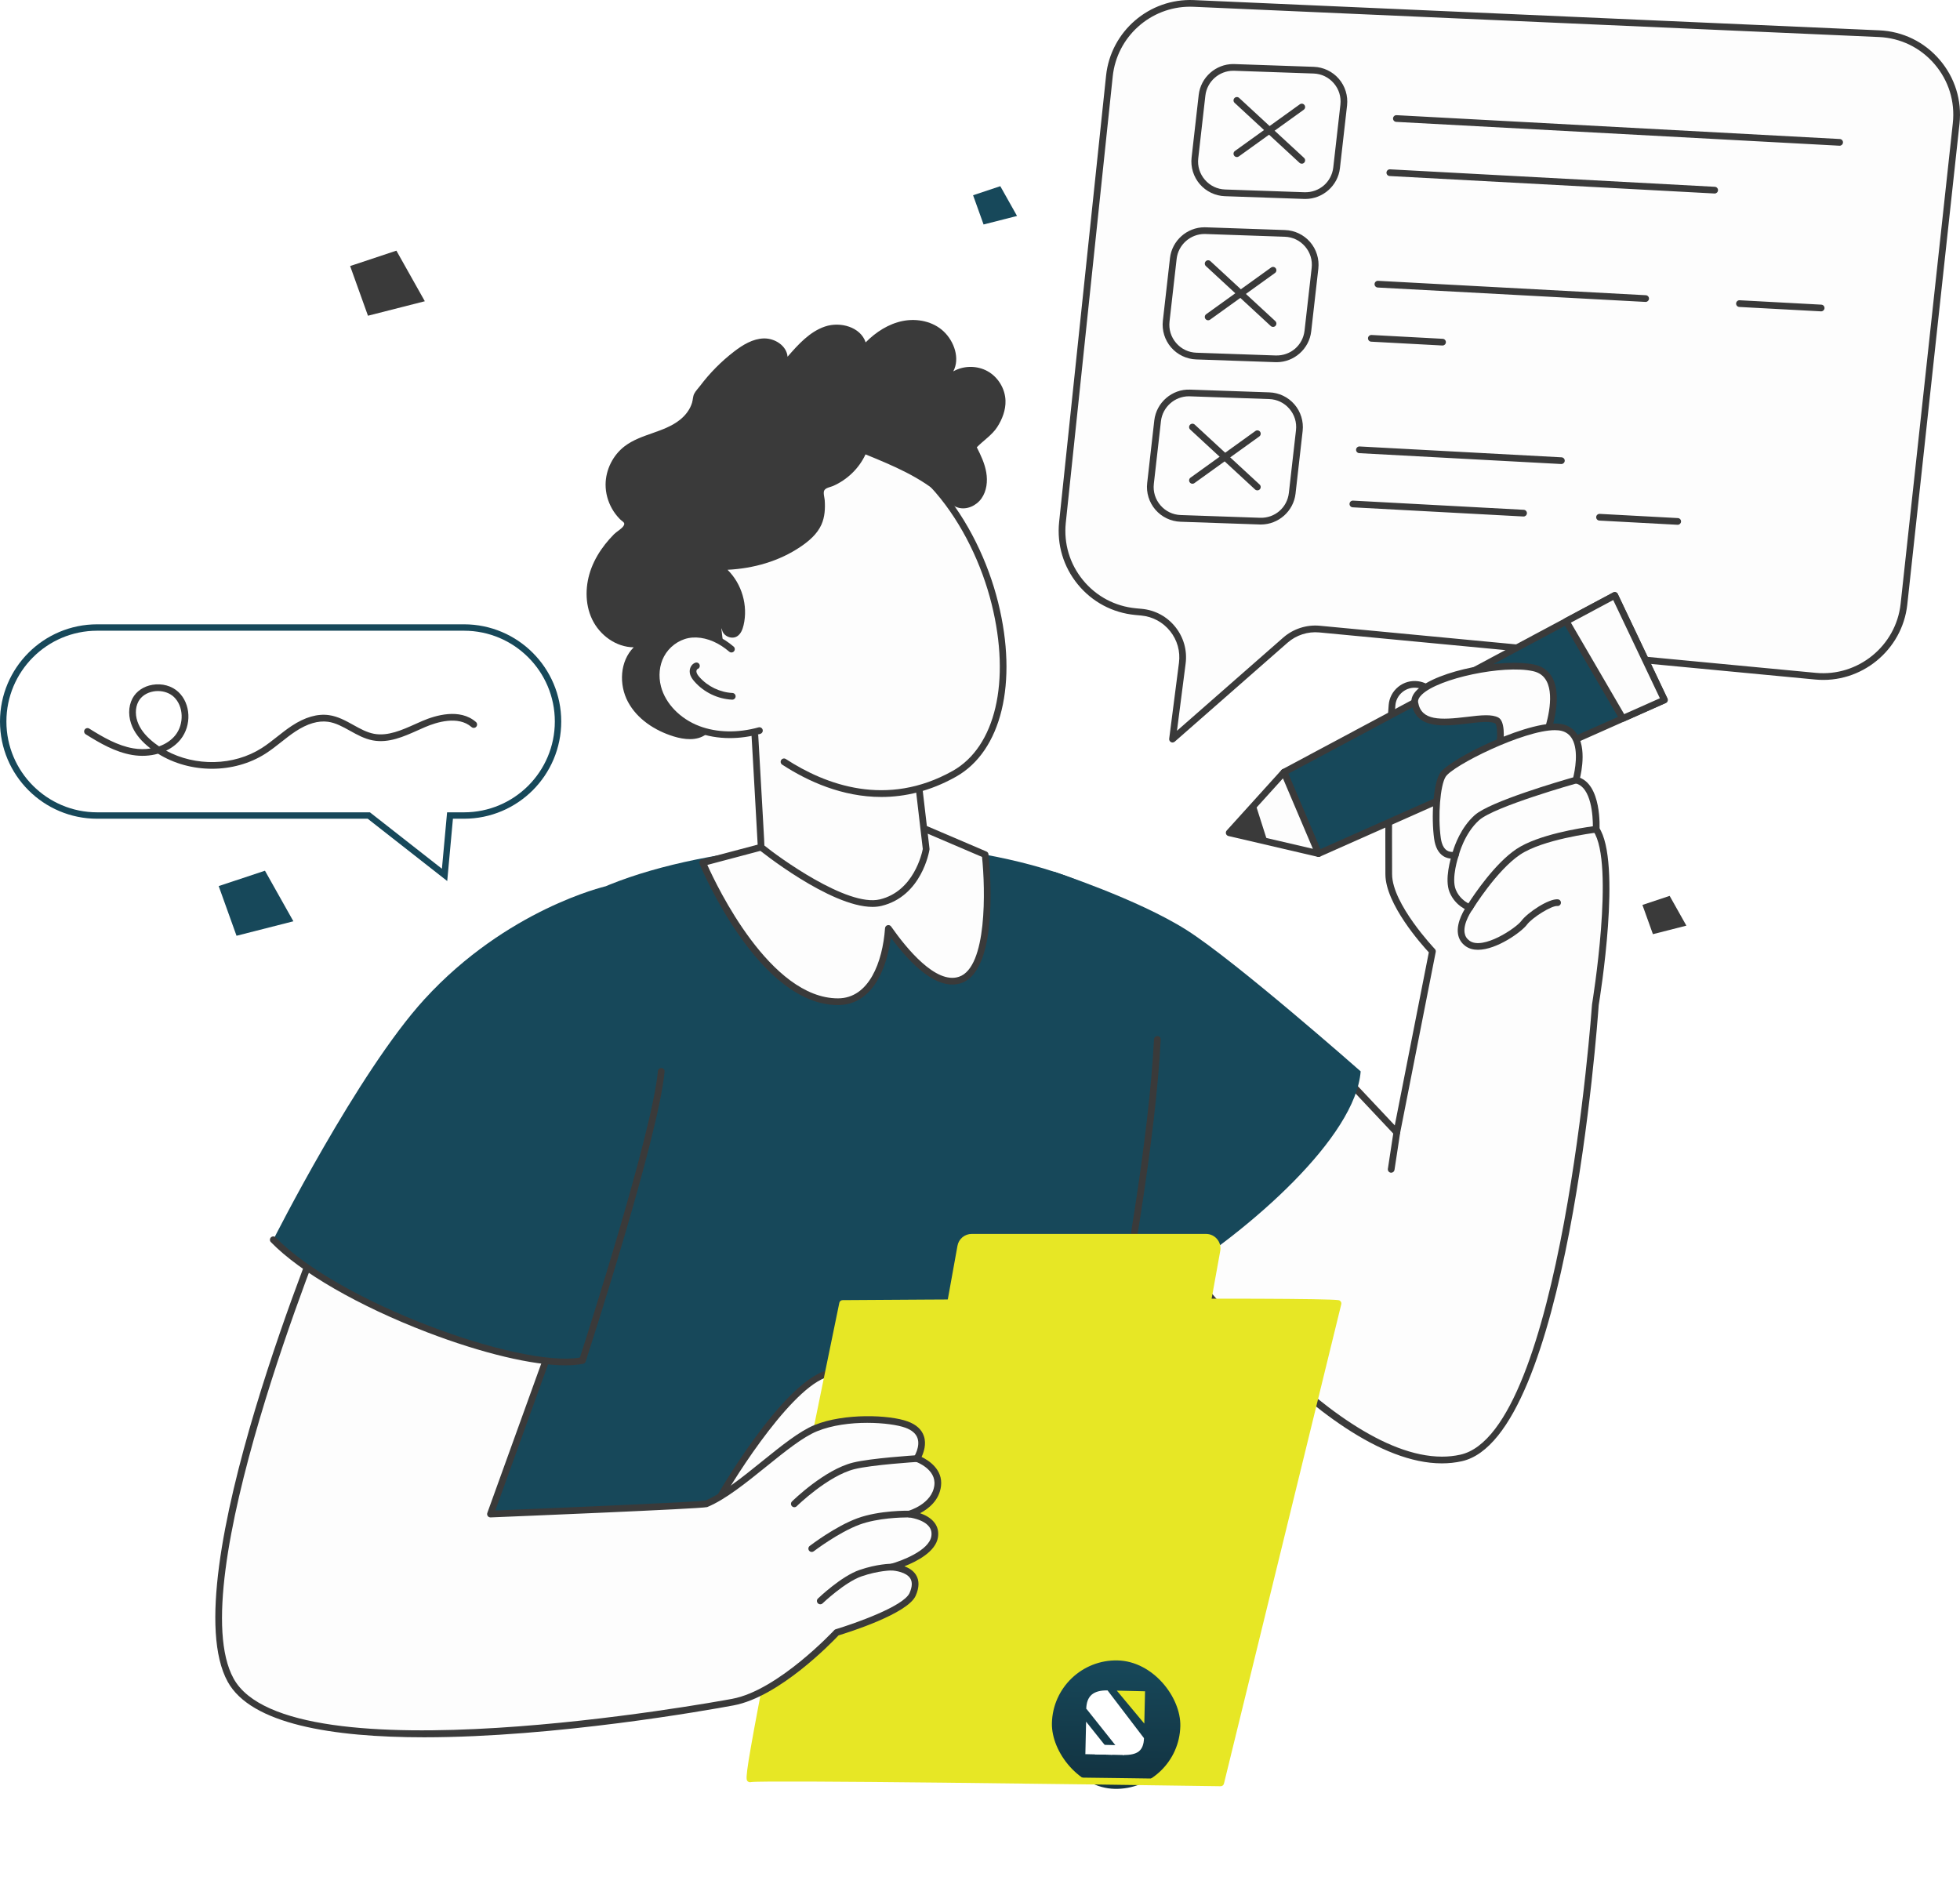 <svg width="306" height="297" viewBox="0 0 306 297" fill="none" xmlns="http://www.w3.org/2000/svg">
<path d="M66.932 235.844C66.667 235.844 66.44 235.644 66.412 235.375C66.382 235.088 66.591 234.83 66.878 234.8L73.569 234.097C73.849 234.064 74.114 234.275 74.144 234.563C74.174 234.85 73.965 235.107 73.678 235.138L66.987 235.841C66.969 235.843 66.95 235.844 66.932 235.844Z" fill="#3A3A3A"/>
<path d="M305.4 19.277L297.25 94.33C296.501 101.219 290.361 106.224 283.461 105.569L206.019 98.216C204.076 98.031 202.142 98.656 200.675 99.943L183.056 115.396C183.056 115.396 183.832 109.345 184.583 103.544C185.098 99.567 182.215 95.957 178.224 95.577L177.276 95.487C170.261 94.822 165.142 88.561 165.875 81.551L173.203 11.864C173.905 5.206 179.668 0.243 186.359 0.536L293.365 5.258C300.673 5.582 306.186 12.011 305.4 19.277Z" fill="#FDFDFD"/>
<path d="M183.057 115.919C182.973 115.919 182.888 115.899 182.811 115.858C182.618 115.755 182.51 115.545 182.537 115.329C182.537 115.329 183.312 109.278 184.063 103.476C184.294 101.695 183.805 99.942 182.685 98.538C181.564 97.135 179.963 96.268 178.175 96.098L177.227 96.008C173.696 95.674 170.514 93.978 168.268 91.233C166.019 88.487 164.985 85.029 165.354 81.496L172.683 11.81C173.412 4.89 179.433 -0.289 186.382 0.013L293.389 4.735C297.068 4.899 300.415 6.527 302.814 9.322C305.213 12.117 306.317 15.672 305.921 19.333C305.921 19.333 305.921 19.333 305.921 19.334L297.77 94.386C296.996 101.517 290.556 106.771 283.412 106.09L205.97 98.736C204.175 98.566 202.374 99.15 201.02 100.337L183.402 115.789C183.304 115.874 183.181 115.919 183.057 115.919ZM185.8 1.047C179.628 1.047 174.376 5.727 173.724 11.919L166.395 81.606C166.055 84.858 167.008 88.042 169.078 90.57C171.146 93.096 174.075 94.658 177.326 94.966L178.274 95.056C180.347 95.253 182.204 96.258 183.503 97.885C184.801 99.513 185.37 101.546 185.102 103.611C184.569 107.73 184.023 111.974 183.752 114.089L200.33 99.55C201.899 98.173 203.987 97.494 206.069 97.694L283.511 105.048C290.078 105.666 296.016 100.838 296.729 94.273L304.88 19.221C305.244 15.85 304.229 12.577 302.02 10.004C299.811 7.431 296.729 5.931 293.343 5.781L186.336 1.059C186.157 1.051 185.977 1.047 185.8 1.047Z" fill="#3A3A3A"/>
<path d="M249.073 156.862C249.073 156.862 244.444 223.989 228.106 227.617C208.748 231.918 180.083 191.262 180.083 191.262L204.138 161.985L218.072 176.798L223.636 148.521C223.636 148.521 216.833 141.406 216.814 136.497C216.796 130.64 216.732 117.596 217.326 110.114C217.483 108.092 219.301 106.614 221.314 106.872C222.156 106.978 222.907 107.383 223.455 107.968C224.007 108.553 224.357 109.326 224.408 110.178L224.921 121.706C224.921 121.706 246.595 125.634 249.192 129.464C252.752 134.714 249.073 156.862 249.073 156.862Z" fill="#FDFDFD"/>
<path d="M225.105 228.462C205.903 228.462 180.773 193.147 179.656 191.563C179.52 191.37 179.529 191.111 179.679 190.929L203.734 161.653C203.829 161.537 203.97 161.467 204.121 161.462C204.265 161.446 204.416 161.517 204.519 161.627L217.755 175.697L223.071 148.683C221.94 147.462 216.309 141.149 216.291 136.499L216.289 135.92C216.27 129.888 216.228 117.338 216.804 110.072C216.891 108.952 217.42 107.943 218.293 107.233C219.166 106.523 220.264 106.21 221.381 106.353C222.314 106.471 223.187 106.917 223.837 107.61C224.485 108.296 224.874 109.197 224.931 110.147L225.426 121.266C229.014 121.931 247.102 125.448 249.626 129.171C253.233 134.491 249.795 155.706 249.593 156.924C249.378 160.027 244.702 224.468 228.22 228.129C227.204 228.354 226.162 228.462 225.105 228.462ZM180.743 191.283C183.361 194.902 207.388 227.41 225.124 227.412C226.102 227.413 227.058 227.314 227.993 227.106C243.765 223.603 248.504 157.494 248.55 156.827C248.552 156.81 248.553 156.793 248.556 156.776C248.593 156.557 252.161 134.775 248.759 129.758C246.73 126.765 230.796 123.302 224.828 122.221C224.587 122.177 224.409 121.973 224.398 121.729L223.885 110.202C223.843 109.504 223.555 108.836 223.075 108.327C222.59 107.81 221.942 107.478 221.248 107.391C220.419 107.283 219.602 107.517 218.954 108.045C218.305 108.572 217.912 109.321 217.848 110.154C217.274 117.378 217.316 129.899 217.336 135.916L217.338 136.495C217.356 141.137 223.948 148.089 224.015 148.159C224.132 148.282 224.183 148.455 224.15 148.622L218.586 176.899C218.548 177.092 218.405 177.247 218.217 177.301C218.029 177.355 217.824 177.3 217.69 177.157L204.165 162.777L180.743 191.283Z" fill="#3A3A3A"/>
<path d="M164.535 136.086C164.535 136.086 177.542 140.319 185.223 145.179C192.904 150.038 212.431 167.262 212.431 167.262C211.632 177.509 195.361 191.923 182.35 199.97L154.879 169.041L164.535 136.086Z" fill="#17485A"/>
<path d="M132.838 131.548C113.726 132.079 90.067 136.231 82.249 147.08C71.769 161.622 64.894 252.319 64.894 252.319H165.184C165.184 252.319 185.72 165.195 179.748 147.062C175.723 134.839 144.841 131.215 132.838 131.548Z" fill="#17485A"/>
<path d="M149.876 152.993C146.046 154.273 141.459 148.899 138.696 144.948C138.296 150.557 136.019 156.385 130.832 156.388C118.712 156.395 109.706 134.685 109.706 134.685L118.832 132.263C118.832 132.263 133.092 138.055 138.056 138.377L144.222 129.325L153.804 133.423C153.804 133.423 155.798 151.022 149.876 152.993Z" fill="#FDFDFD"/>
<path d="M130.825 156.911C118.5 156.913 109.595 135.785 109.222 134.885C109.164 134.746 109.169 134.588 109.236 134.452C109.303 134.317 109.426 134.217 109.571 134.178L118.698 131.756C118.808 131.726 118.924 131.735 119.029 131.777C119.168 131.834 132.719 137.32 137.796 137.831L143.79 129.03C143.93 128.823 144.198 128.746 144.428 128.843L154.01 132.941C154.183 133.015 154.303 133.177 154.324 133.364C154.408 134.1 156.294 151.406 150.043 153.489C146.349 154.724 142.175 150.551 139.08 146.377C138.398 151.697 135.941 156.908 130.832 156.911C130.83 156.911 130.827 156.911 130.825 156.911ZM110.43 135.034C111.929 138.385 120.26 155.864 130.825 155.864C130.827 155.864 130.829 155.864 130.831 155.864C135.669 155.861 137.796 150.204 138.174 144.911C138.19 144.69 138.343 144.502 138.557 144.444C138.772 144.383 138.998 144.467 139.125 144.648C141.536 148.095 146.12 153.696 149.71 152.496C149.711 152.496 149.711 152.496 149.711 152.496C154.144 151.02 153.839 138.774 153.317 133.784L144.412 129.975L138.489 138.672C138.385 138.825 138.204 138.907 138.023 138.9C133.261 138.59 120.473 133.488 118.798 132.813L110.43 135.034Z" fill="#3A3A3A"/>
<path d="M165.184 252.843C165.145 252.843 165.104 252.838 165.064 252.829C164.783 252.762 164.608 252.481 164.674 252.199C164.813 251.609 178.601 192.836 180.167 162.25C180.182 161.96 180.447 161.729 180.717 161.753C181.005 161.768 181.228 162.015 181.213 162.303C179.641 192.985 165.833 251.848 165.693 252.439C165.637 252.68 165.422 252.843 165.184 252.843Z" fill="#3A3A3A"/>
<path d="M186.459 207.298H149.868C148.469 207.298 147.409 206.037 147.649 204.659L149.48 194.508C149.668 193.429 150.605 192.642 151.7 192.642H188.29C189.689 192.642 190.75 193.904 190.51 195.281L188.678 205.432C188.49 206.511 187.554 207.298 186.459 207.298Z" fill="#E7E725"/>
<path d="M112.489 233.62C112.489 233.62 124.504 212.862 130.943 214.369C137.383 215.876 127.518 226.359 127.518 226.359" fill="#FDFDFD"/>
<path d="M112.488 234.143C112.399 234.143 112.309 234.121 112.227 234.073C111.977 233.928 111.891 233.608 112.036 233.358C112.534 232.497 124.316 212.281 131.063 213.86C132.381 214.168 133.207 214.846 133.518 215.876C134.599 219.462 128.588 225.986 127.9 226.718C127.701 226.928 127.37 226.938 127.159 226.74C126.949 226.542 126.939 226.211 127.137 226C128.893 224.133 133.284 218.727 132.515 216.178C132.318 215.524 131.764 215.099 130.824 214.879C125.839 213.716 116.229 228.201 112.942 233.882C112.845 234.05 112.669 234.143 112.488 234.143Z" fill="#3A3A3A"/>
<path d="M208.892 203.5C206.069 202.973 131.551 203.5 131.551 203.5C131.551 203.5 116.11 278.163 117.112 277.719C118.113 277.275 190.576 278.345 190.576 278.345L208.892 203.5Z" fill="#E7E725"/>
<g filter="url(#filter0_d_1725_2496)">
<rect x="168.454" y="255" width="20.054" height="20.054" rx="10.027" transform="rotate(1.296 168.454 255)" fill="url(#paint0_linear_1725_2496)"/>
<path d="M182.767 260.044L178.361 259.944L182.653 265.089L182.767 260.044Z" fill="#E7E725"/>
<path d="M173.63 262.799L173.587 262.798C173.61 261.787 173.893 261.046 174.437 260.577C174.982 260.108 175.808 259.886 176.918 259.911L182.601 267.365C182.579 268.337 182.309 269.026 181.79 269.432C181.286 269.828 180.472 270.014 179.348 269.988L173.63 262.799ZM173.563 264.787L177.691 269.958L173.449 269.862L173.563 264.787Z" fill="white"/>
<path d="M174.98 268.377L179.537 268.48L179.503 269.999L174.946 269.896L174.98 268.377Z" fill="white"/>
</g>
<path d="M190.576 278.868C190.573 278.868 190.571 278.868 190.568 278.868C170.822 278.576 119.277 277.892 117.265 278.219C117.093 278.273 116.906 278.239 116.764 278.124C116.416 277.844 116.258 277.716 118.515 265.764C119.683 259.58 121.368 251.004 123.522 240.275C127.189 222.007 131 203.578 131.037 203.394C131.087 203.152 131.3 202.978 131.547 202.976C134.591 202.954 206.148 202.455 208.988 202.985C209.13 203.012 209.254 203.095 209.332 203.216C209.41 203.337 209.435 203.484 209.401 203.624L191.085 278.468C191.027 278.703 190.817 278.868 190.576 278.868ZM124.345 277.101C140.113 277.101 176.501 277.614 190.166 277.815L208.24 203.964C202.347 203.627 156.703 203.847 131.977 204.02C126.283 231.567 118.062 272.305 117.606 277.173C118.726 277.122 121.099 277.101 124.345 277.101Z" fill="#E7E725"/>
<path d="M141.959 236.379C141.959 236.379 146.407 236.858 145.919 239.929C145.431 242.996 139.178 244.662 139.178 244.662C139.178 244.662 144.311 244.777 142.479 248.917C141.258 251.675 130.629 254.858 130.629 254.858C130.629 254.858 121.825 264.363 114.419 265.736C108.541 266.825 44.727 278.145 36.01 262.305C27.288 246.46 51.94 187.749 51.94 187.749L91.406 195.296L76.574 236.377C76.574 236.377 109.076 235.054 110.254 234.783C115.591 232.568 122.677 224.872 127.369 222.96C132.066 221.054 138.962 221.469 141.522 222.403C145.625 223.895 143.147 227.713 143.147 227.713C143.147 227.713 146.748 228.983 146.394 231.94C145.993 235.278 141.959 236.379 141.959 236.379Z" fill="#FDFDFD"/>
<path d="M66.217 271.229C51.955 271.229 39.203 269.195 35.551 262.558C26.809 246.674 50.447 189.953 51.457 187.546C51.553 187.319 51.796 187.187 52.038 187.235L91.505 194.782C91.655 194.811 91.786 194.904 91.862 195.037C91.937 195.17 91.951 195.33 91.899 195.474L77.331 235.822C90.169 235.297 108.813 234.482 110.103 234.279C112.765 233.159 115.92 230.613 118.972 228.15C121.979 225.725 124.818 223.434 127.171 222.476C131.817 220.589 138.88 220.881 141.701 221.912C143.039 222.398 143.894 223.172 144.242 224.212C144.661 225.462 144.213 226.752 143.879 227.458C144.967 227.984 147.225 229.403 146.913 232.002C146.644 234.243 144.954 235.555 143.65 236.244C144.433 236.518 145.32 236.972 145.888 237.715C146.39 238.371 146.574 239.143 146.436 240.011C146.082 242.239 143.191 243.746 141.2 244.531C141.878 244.78 142.569 245.188 142.993 245.855C143.545 246.725 143.534 247.827 142.957 249.129C141.719 251.93 132.519 254.831 130.915 255.319C129.876 256.42 121.67 264.924 114.514 266.25C110.302 267.031 86.702 271.228 66.217 271.229ZM52.26 188.343C50.14 193.489 28.337 247.279 36.468 262.053C45.158 277.846 111.504 265.745 114.323 265.221C121.472 263.896 130.158 254.596 130.245 254.502C130.308 254.434 130.389 254.384 130.478 254.357C133.371 253.49 141.079 250.786 142 248.705C142.425 247.744 142.463 246.975 142.11 246.418C141.5 245.453 139.778 245.201 139.166 245.186C138.906 245.179 138.689 244.983 138.659 244.724C138.628 244.466 138.792 244.224 139.043 244.157C140.691 243.716 145.046 242.083 145.402 239.846C145.494 239.266 145.382 238.778 145.059 238.353C144.147 237.159 141.925 236.902 141.902 236.899C141.653 236.871 141.458 236.67 141.438 236.421C141.418 236.17 141.579 235.94 141.821 235.874C141.858 235.864 145.52 234.819 145.874 231.877C146.174 229.378 143.103 228.252 142.972 228.206C142.822 228.152 142.703 228.032 142.652 227.88C142.6 227.729 142.621 227.562 142.708 227.428C142.717 227.413 143.696 225.867 143.248 224.54C143.005 223.82 142.364 223.267 141.343 222.895C139.061 222.062 132.317 221.517 127.566 223.446C125.356 224.346 122.574 226.59 119.63 228.965C116.501 231.49 113.266 234.1 110.455 235.267C110.428 235.278 110.4 235.287 110.372 235.293C109.18 235.568 79.927 236.764 76.596 236.9C76.416 236.903 76.254 236.827 76.152 236.686C76.049 236.545 76.022 236.363 76.082 236.199L90.706 195.695L52.26 188.343Z" fill="#3A3A3A"/>
<path d="M143.146 227.714C143.146 227.714 136.075 228.159 133.299 228.848C128.944 229.929 124.013 234.783 124.013 234.783" fill="#FDFDFD"/>
<path d="M124.013 235.307C123.878 235.307 123.743 235.255 123.64 235.15C123.437 234.944 123.44 234.613 123.646 234.41C123.852 234.208 128.73 229.444 133.173 228.341C135.963 227.648 142.822 227.211 143.113 227.192C143.397 227.175 143.65 227.393 143.668 227.682C143.686 227.97 143.467 228.219 143.178 228.237C143.108 228.242 136.124 228.687 133.426 229.357C129.262 230.391 124.429 235.109 124.38 235.157C124.278 235.257 124.145 235.307 124.013 235.307Z" fill="#3A3A3A"/>
<path d="M141.958 236.379C141.958 236.379 137.42 236.281 134.026 237.529C130.632 238.777 126.73 241.77 126.73 241.77" fill="#FDFDFD"/>
<path d="M126.731 242.293C126.574 242.293 126.418 242.222 126.315 242.088C126.139 241.858 126.183 241.53 126.412 241.354C126.574 241.23 130.417 238.298 133.846 237.038C137.294 235.77 141.783 235.852 141.969 235.855C142.258 235.862 142.488 236.101 142.482 236.39C142.475 236.675 142.242 236.902 141.958 236.902C141.949 236.902 141.971 236.9 141.748 236.901C140.847 236.901 137.072 236.967 134.207 238.02C130.926 239.227 127.088 242.156 127.049 242.185C126.954 242.258 126.842 242.293 126.731 242.293Z" fill="#3A3A3A"/>
<path d="M139.177 244.66C139.177 244.66 137.089 244.655 134.344 245.604C131.599 246.552 128.064 249.939 128.064 249.939" fill="#FDFDFD"/>
<path d="M128.064 250.462C127.927 250.462 127.789 250.408 127.686 250.301C127.486 250.092 127.493 249.761 127.702 249.561C127.85 249.419 131.352 246.084 134.173 245.109C136.947 244.151 139.055 244.136 139.176 244.136C139.177 244.136 139.178 244.136 139.179 244.136C139.467 244.137 139.701 244.371 139.7 244.66C139.7 244.949 139.466 245.183 139.177 245.183C139.157 245.183 137.133 245.194 134.515 246.099C131.908 246.999 128.461 250.284 128.426 250.317C128.325 250.414 128.194 250.462 128.064 250.462Z" fill="#3A3A3A"/>
<path d="M243.173 140.925C241.97 140.823 238.809 142.913 237.946 144.076C237.082 145.239 231.573 149.073 229.116 147.291C226.659 145.509 229.459 141.693 229.459 141.693L234.381 130.617" fill="#FDFDFD"/>
<path d="M230.745 148.283C230.026 148.283 229.361 148.115 228.809 147.715C228.146 147.234 227.747 146.589 227.624 145.798C227.328 143.906 228.752 141.786 229.002 141.431L233.903 130.404C234.021 130.141 234.33 130.022 234.594 130.138C234.858 130.256 234.977 130.565 234.86 130.83L229.937 141.905C229.922 141.939 229.903 141.972 229.881 142.002C229.866 142.022 228.407 144.042 228.658 145.638C228.739 146.15 228.989 146.552 229.423 146.867C231.5 148.372 236.675 144.908 237.525 143.764C238.465 142.499 241.774 140.272 243.217 140.404C243.506 140.428 243.719 140.682 243.694 140.97C243.67 141.258 243.418 141.474 243.128 141.446C242.254 141.362 239.218 143.241 238.365 144.389C237.569 145.461 233.698 148.283 230.745 148.283Z" fill="#3A3A3A"/>
<path d="M246.049 121.784C249.577 122.552 249.212 129.587 249.193 129.465C249.193 129.465 240.836 130.447 237.033 132.992C233.231 135.537 229.459 141.693 229.459 141.693C229.459 141.693 227.625 141.104 226.797 139.1C225.969 137.095 227.219 133.463 227.219 133.463L227.446 127.014L232.479 123.66L239.261 120.839L244.365 120.572L246.049 121.784Z" fill="#FDFDFD"/>
<path d="M229.459 142.216C229.405 142.216 229.352 142.208 229.299 142.191C229.214 142.164 227.222 141.503 226.313 139.299C225.479 137.28 226.513 133.931 226.698 133.369L226.922 126.995C226.928 126.827 227.014 126.672 227.155 126.578L232.188 123.224C232.216 123.206 232.246 123.19 232.277 123.177L239.06 120.356C239.115 120.333 239.174 120.32 239.234 120.316L244.338 120.049C244.454 120.043 244.573 120.078 244.67 120.148L246.27 121.298C250.121 122.272 249.724 129.419 249.718 129.491C249.694 129.752 249.477 129.978 249.215 129.99C248.602 130.066 240.849 131.068 237.324 133.427C233.663 135.878 229.942 141.906 229.905 141.966C229.808 142.125 229.637 142.216 229.459 142.216ZM227.959 127.301L227.741 133.481C227.74 133.533 227.73 133.584 227.713 133.633C227.702 133.667 226.539 137.103 227.281 138.9C227.792 140.14 228.736 140.769 229.254 141.035C230.158 139.626 233.4 134.794 236.741 132.557C240.137 130.285 246.869 129.248 248.683 129.002C248.688 127.591 248.505 122.854 245.937 122.296C245.867 122.28 245.801 122.251 245.743 122.209L244.208 121.105L239.378 121.357L232.726 124.124L227.959 127.301Z" fill="#3A3A3A"/>
<path d="M252.097 92.959L259.851 109.274L253.354 112.159L205.857 133.26L200.457 120.561L244.525 97.004L252.097 92.959Z" fill="#17485A"/>
<path d="M205.857 133.784C205.792 133.784 205.727 133.771 205.666 133.747C205.535 133.696 205.43 133.594 205.376 133.465L199.976 120.765C199.869 120.516 199.971 120.227 200.21 120.099L251.85 92.497C251.976 92.429 252.124 92.417 252.26 92.461C252.396 92.506 252.508 92.605 252.57 92.734L260.323 109.048C260.384 109.176 260.39 109.323 260.341 109.455C260.292 109.588 260.192 109.694 260.063 109.752L206.07 133.739C206.002 133.769 205.93 133.784 205.857 133.784ZM201.126 120.796L206.131 132.566L259.147 109.013L251.86 93.679L201.126 120.796Z" fill="#3A3A3A"/>
<path d="M200.457 120.561L205.857 133.26L197.888 131.407L191.906 130.012L196 125.488L200.457 120.561Z" fill="#FDFDFD"/>
<path d="M205.857 133.784C205.818 133.784 205.778 133.779 205.739 133.77L191.787 130.521C191.606 130.479 191.462 130.345 191.406 130.168C191.351 129.99 191.393 129.798 191.518 129.66L200.069 120.209C200.188 120.077 200.368 120.016 200.544 120.044C200.72 120.074 200.869 120.191 200.939 120.355L206.339 133.055C206.416 133.237 206.385 133.446 206.258 133.597C206.157 133.717 206.01 133.784 205.857 133.784ZM192.891 129.704L204.972 132.517L200.296 121.519L192.891 129.704Z" fill="#3A3A3A"/>
<path d="M196 125.488L197.888 131.406L191.906 130.012L196 125.488Z" fill="#3A3A3A"/>
<path d="M252.096 92.959L259.85 109.273L253.353 112.159L244.524 97.004L252.096 92.959Z" fill="#FDFDFD"/>
<path d="M253.354 112.682C253.172 112.682 252.997 112.588 252.901 112.422L244.072 97.267C244 97.144 243.982 96.997 244.021 96.861C244.06 96.724 244.152 96.609 244.278 96.542L251.85 92.497C251.976 92.429 252.124 92.417 252.26 92.461C252.396 92.507 252.508 92.605 252.57 92.734L260.323 109.049C260.384 109.176 260.39 109.323 260.341 109.455C260.292 109.588 260.192 109.695 260.063 109.752L253.566 112.637C253.497 112.668 253.425 112.682 253.354 112.682ZM245.25 97.21L253.57 111.49L259.147 109.013L251.859 93.679L245.25 97.21Z" fill="#3A3A3A"/>
<path d="M241.33 114.966C241.33 114.966 245.027 105.473 239.42 104.263C233.813 103.054 220.262 106.2 220.888 109.758C221.866 115.315 231.073 111.106 233.68 112.485C234.731 113.041 233.994 117.509 233.994 117.509L241.33 114.966Z" fill="#FDFDFD"/>
<path d="M233.994 118.033C233.873 118.033 233.753 117.99 233.657 117.909C233.516 117.791 233.448 117.606 233.478 117.424C233.823 115.325 233.802 113.191 233.433 112.947C232.659 112.536 230.96 112.741 229.163 112.958C225.566 113.39 221.091 113.93 220.372 109.848C220.242 109.105 220.544 108.374 221.27 107.674C224.428 104.635 234.849 102.742 239.531 103.752C240.824 104.03 241.778 104.727 242.367 105.823C244.136 109.112 241.913 114.911 241.817 115.156C241.762 115.299 241.646 115.41 241.501 115.461L234.166 118.004C234.11 118.023 234.052 118.033 233.994 118.033ZM232.013 111.665C232.776 111.665 233.427 111.759 233.925 112.022C234.968 112.574 234.844 115.075 234.636 116.732L240.924 114.553C241.302 113.485 242.809 108.853 241.445 106.318C241.001 105.494 240.303 104.989 239.31 104.775C234.668 103.776 224.633 105.89 221.996 108.428C221.536 108.871 221.337 109.288 221.403 109.666C221.91 112.55 224.887 112.418 229.037 111.919C230.13 111.787 231.144 111.665 232.013 111.665Z" fill="#3A3A3A"/>
<path d="M227.218 133.463C227.218 133.463 224.876 134.164 224.419 130.881C223.962 127.597 224.287 122.525 225.254 120.989C226.609 118.84 239.792 112.51 243.948 113.606C248.104 114.703 246.049 121.784 246.049 121.784C246.049 121.784 233.113 125.405 230.593 127.644C228.072 129.883 227.218 133.463 227.218 133.463Z" fill="#FDFDFD"/>
<path d="M226.703 134.048C226.319 134.048 225.818 133.969 225.335 133.659C224.564 133.164 224.081 132.254 223.901 130.953C223.437 127.622 223.733 122.422 224.811 120.71C226.237 118.449 239.596 111.915 244.081 113.1C245.086 113.365 245.854 113.956 246.363 114.855C247.828 117.442 246.605 121.748 246.552 121.93C246.501 122.104 246.364 122.239 246.19 122.288C246.062 122.324 233.342 125.901 230.941 128.036C228.578 130.134 227.736 133.55 227.727 133.584C227.684 133.766 227.547 133.911 227.368 133.964C227.347 133.971 227.082 134.048 226.703 134.048ZM242.746 113.994C237.897 113.994 226.812 119.499 225.697 121.269C224.85 122.613 224.467 127.428 224.937 130.809C225.074 131.786 225.394 132.447 225.89 132.771C226.216 132.984 226.57 133.01 226.802 132.999C227.089 132.02 228.067 129.187 230.245 127.253C232.642 125.123 243.634 121.927 245.618 121.362C245.851 120.411 246.509 117.236 245.452 115.369C245.082 114.717 244.546 114.305 243.815 114.112C243.508 114.032 243.148 113.994 242.746 113.994Z" fill="#3A3A3A"/>
<path d="M94.513 138.383C94.513 138.383 79.149 141.926 66.273 155.994C55.857 167.376 42.665 193.555 42.665 193.555C52.52 203.692 81.362 214.373 90.935 212.402C90.935 212.402 102.281 177.575 103.236 167.262C104.191 156.949 94.513 138.383 94.513 138.383Z" fill="#17485A"/>
<path d="M88.265 213.157C83.192 213.157 75.321 211.302 66.718 208.008C56.012 203.908 46.88 198.641 42.29 193.92C42.088 193.713 42.093 193.382 42.3 193.18C42.507 192.978 42.838 192.983 43.04 193.19C52.914 203.346 81.075 213.559 90.533 211.945C91.635 208.536 101.822 176.849 102.715 167.214C102.742 166.926 102.993 166.718 103.284 166.74C103.572 166.767 103.784 167.022 103.757 167.31C102.807 177.563 91.896 211.139 91.433 212.564C91.374 212.743 91.225 212.876 91.041 212.914C90.248 213.077 89.316 213.157 88.265 213.157Z" fill="#3A3A3A"/>
<path d="M217.196 183.084C217.17 183.084 217.144 183.082 217.117 183.077C216.831 183.034 216.635 182.767 216.678 182.481L217.556 176.719C217.6 176.433 217.865 176.234 218.152 176.28C218.438 176.323 218.634 176.59 218.591 176.876L217.713 182.639C217.674 182.898 217.451 183.084 217.196 183.084Z" fill="#3A3A3A"/>
<path d="M140.906 100.989L140.98 101.584L144.598 132.562C144.598 132.562 143.492 139.475 137.494 140.921C131.497 142.366 118.806 132.268 118.834 132.264C118.862 132.259 117.064 100.988 117.064 100.988" fill="#FDFDFD"/>
<path d="M136.212 141.585C129.576 141.586 118.539 132.718 118.446 132.615C118.356 132.516 118.309 132.387 118.311 132.257C118.297 131.653 117.149 111.575 116.542 101.019C116.525 100.73 116.746 100.482 117.034 100.466C117.317 100.448 117.57 100.67 117.587 100.958C117.587 100.958 118.036 108.777 118.482 116.595C118.705 120.504 118.927 124.413 119.092 127.346C119.174 128.812 119.242 130.035 119.289 130.89C119.315 131.383 119.335 131.742 119.339 132.005C121.368 133.676 132.266 141.644 137.371 140.413C142.647 139.141 143.935 133.241 144.068 132.546L140.387 101.054C140.351 100.766 140.554 100.505 140.841 100.469C141.133 100.436 141.39 100.637 141.425 100.924L141.5 101.519L145.117 132.502C145.123 132.55 145.122 132.598 145.114 132.646C145.067 132.942 143.881 139.92 137.617 141.43C137.178 141.535 136.706 141.585 136.212 141.585Z" fill="#3A3A3A"/>
<path d="M122.403 118.939C130.19 124.003 139.619 126.066 148.985 120.813C165.458 111.574 153.356 68.504 130.201 67.952C101.344 67.263 100.815 92.163 106.618 103.551C108.017 106.296 112.213 107.905 114.474 110.637" fill="#FDFDFD"/>
<path d="M137.595 124.424C131.511 124.424 126.135 121.99 122.117 119.377C121.875 119.22 121.806 118.895 121.964 118.653C122.121 118.411 122.445 118.341 122.688 118.5C128.888 122.532 138.438 126.127 148.729 120.356C155.427 116.6 157.816 106.373 154.816 94.303C151.776 82.074 142.773 68.775 130.189 68.475C119.53 68.213 111.694 71.572 107.544 78.167C102.729 85.819 103.668 96.609 107.084 103.313C107.804 104.725 109.374 105.849 111.036 107.038C112.41 108.021 113.83 109.038 114.878 110.302C115.062 110.525 115.031 110.855 114.808 111.04C114.585 111.224 114.255 111.192 114.071 110.97C113.11 109.81 111.746 108.834 110.427 107.89C108.658 106.624 106.987 105.428 106.152 103.788C102.601 96.821 101.635 85.591 106.658 77.609C109.696 72.781 116.256 67.099 130.213 67.428C143.346 67.742 152.699 81.448 155.831 94.051C158.949 106.591 156.362 117.275 149.241 121.269C145.197 123.537 141.266 124.424 137.595 124.424Z" fill="#3A3A3A"/>
<path d="M112.724 98.322C112.915 99.311 114.229 99.879 115.08 99.341C115.662 98.974 115.933 98.272 116.09 97.602C116.808 94.549 115.823 91.151 113.583 88.955C117.653 88.753 121.664 87.62 125.032 85.327C126.338 84.437 127.588 83.358 128.237 81.917C128.777 80.719 128.845 79.384 128.756 78.09C128.729 77.696 128.488 76.942 128.684 76.569C128.91 76.138 129.634 76.056 130.051 75.874C132.259 74.909 134.115 73.131 135.126 70.938C139.408 72.69 143.784 74.499 147.217 77.601C147.931 78.246 148.636 78.965 149.556 79.246C150.901 79.657 152.426 78.963 153.234 77.812C154.043 76.66 154.215 75.153 153.98 73.766C153.745 72.379 153.14 71.084 152.5 69.831C153.526 68.781 154.89 67.913 155.685 66.679C156.48 65.445 157.029 64.008 156.981 62.541C156.92 60.673 155.823 58.871 154.192 57.959C152.56 57.046 150.451 57.054 148.827 57.979C149.9 55.974 148.984 53.312 147.333 51.748C145.682 50.184 143.207 49.669 140.976 50.105C138.744 50.54 136.748 51.835 135.149 53.451C134.356 51.048 131.186 50.166 128.79 50.98C126.394 51.795 124.617 53.783 122.955 55.691C122.819 53.973 120.963 52.79 119.24 52.837C117.518 52.885 115.958 53.842 114.593 54.894C112.603 56.427 110.82 58.228 109.307 60.233C109.017 60.618 108.597 61.043 108.381 61.472C108.164 61.905 108.187 62.4 108.048 62.865C107.732 63.928 107.012 64.859 106.152 65.543C104.903 66.538 103.368 67.092 101.861 67.622C100.354 68.151 98.816 68.686 97.543 69.65C95.699 71.047 94.558 73.328 94.546 75.641C94.539 76.959 94.899 78.271 95.547 79.416C95.882 80.007 96.294 80.556 96.773 81.037C97.237 81.504 97.697 81.576 97.332 82.131C97.039 82.577 96.255 83.007 95.859 83.407C95.36 83.912 94.887 84.443 94.45 85.003C93.58 86.116 92.849 87.343 92.341 88.663C91.355 91.231 91.262 94.205 92.444 96.688C93.626 99.171 96.185 101.041 98.935 101.058C96.773 103.22 96.597 106.876 98.038 109.573C99.479 112.269 102.244 114.067 105.166 114.968C106.832 115.482 108.788 115.694 110.198 114.667C111.427 113.771 111.902 112.18 112.208 110.69C113.058 106.547 113.196 102.259 112.615 98.07" fill="#3A3A3A"/>
<path d="M114.192 101.341C113.802 101.012 113.394 100.703 112.962 100.421C111.347 99.368 109.328 98.731 107.399 99.103C105.592 99.452 104.033 100.685 103.204 102.241C102.376 103.797 102.248 105.641 102.692 107.325C103.476 110.294 105.995 112.709 109.004 113.848C112.013 114.986 115.443 114.93 118.562 114.062" fill="#FDFDFD"/>
<path d="M113.945 115.231C112.134 115.231 110.392 114.932 108.819 114.337C105.518 113.088 102.977 110.453 102.186 107.459C101.683 105.553 101.88 103.613 102.742 101.995C103.681 100.232 105.385 98.959 107.3 98.59C109.194 98.222 111.308 98.718 113.247 99.982C113.676 100.261 114.096 100.575 114.53 100.941C114.751 101.128 114.779 101.458 114.593 101.679C114.406 101.899 114.075 101.928 113.855 101.742C113.454 101.404 113.068 101.115 112.676 100.859C110.99 99.761 109.104 99.309 107.498 99.617C105.914 99.923 104.446 101.022 103.667 102.487C102.94 103.852 102.769 105.566 103.198 107.192C103.904 109.863 106.199 112.226 109.189 113.358C111.909 114.387 115.187 114.458 118.422 113.558C118.697 113.482 118.99 113.643 119.067 113.923C119.144 114.201 118.981 114.49 118.702 114.567C117.109 115.011 115.501 115.231 113.945 115.231Z" fill="#3A3A3A"/>
<path d="M114.323 109.234C114.315 109.234 114.306 109.234 114.297 109.234C112.047 109.123 109.903 108.089 108.416 106.398C108.127 106.07 107.783 105.621 107.696 105.06C107.587 104.362 107.955 103.675 108.552 103.462C108.825 103.364 109.124 103.507 109.221 103.779C109.319 104.051 109.177 104.351 108.905 104.448C108.786 104.491 108.701 104.709 108.731 104.899C108.776 105.191 108.994 105.471 109.202 105.707C110.484 107.165 112.409 108.092 114.348 108.188C114.637 108.202 114.86 108.448 114.846 108.737C114.832 109.017 114.6 109.234 114.323 109.234Z" fill="#3A3A3A"/>
<path d="M205.3 41.888L204.19 51.67C203.901 54.216 201.709 56.103 199.149 56.019L186.766 55.59C183.912 55.491 181.745 52.975 182.069 50.136L183.18 40.353C183.468 37.813 185.66 35.92 188.22 36.01L200.603 36.438C203.457 36.533 205.624 39.048 205.3 41.888Z" fill="#FDFDFD"/>
<path d="M199.31 56.545C199.25 56.545 199.191 56.544 199.132 56.542L186.748 56.113C185.243 56.061 183.815 55.376 182.831 54.233C181.845 53.09 181.378 51.575 181.549 50.077L182.66 40.294C182.971 37.563 185.32 35.483 188.051 35.483C188.113 35.483 188.176 35.484 188.239 35.487L200.622 35.915C202.125 35.965 203.553 36.648 204.538 37.788C205.524 38.931 205.992 40.447 205.821 41.947L204.71 51.73C204.4 54.462 202.046 56.545 199.31 56.545ZM188.05 36.53C185.847 36.53 183.951 38.208 183.7 40.413L182.589 50.195C182.45 51.422 182.817 52.614 183.624 53.55C184.43 54.486 185.552 55.024 186.785 55.067L199.167 55.496C201.486 55.565 203.41 53.902 203.67 51.612L204.781 41.828C204.92 40.6 204.553 39.408 203.745 38.473C202.939 37.539 201.817 37.002 200.586 36.961L188.203 36.533C188.152 36.531 188.101 36.53 188.05 36.53Z" fill="#3A3A3A"/>
<path d="M202.852 67.228L201.741 77.011C201.452 79.557 199.261 81.444 196.7 81.36L184.317 80.931C181.463 80.832 179.297 78.316 179.62 75.477L180.731 65.694C181.02 63.154 183.212 61.261 185.772 61.351L198.155 61.779C201.009 61.874 203.176 64.389 202.852 67.228Z" fill="#FDFDFD"/>
<path d="M196.861 81.886C196.802 81.886 196.743 81.885 196.683 81.883L184.3 81.455C182.794 81.403 181.366 80.717 180.382 79.575C179.397 78.431 178.93 76.916 179.101 75.418L180.211 65.636C180.529 62.841 182.989 60.715 185.791 60.828L198.173 61.257C199.677 61.306 201.105 61.989 202.089 63.13C203.076 64.273 203.544 65.788 203.373 67.288L202.262 77.071C201.951 79.803 199.597 81.886 196.861 81.886ZM185.602 61.871C183.398 61.871 181.502 63.549 181.251 65.754L180.14 75.537C180.001 76.764 180.368 77.955 181.174 78.891C181.981 79.826 183.103 80.365 184.336 80.409L196.719 80.837C199.033 80.916 200.961 79.244 201.221 76.953L202.332 67.169C202.472 65.941 202.105 64.75 201.297 63.814C200.491 62.88 199.369 62.343 198.138 62.302L185.755 61.874C185.703 61.873 185.653 61.871 185.602 61.871Z" fill="#3A3A3A"/>
<path d="M188.62 50.002C188.457 50.002 188.297 49.927 188.194 49.785C188.025 49.55 188.079 49.223 188.314 49.054L198.444 41.768C198.679 41.599 199.006 41.652 199.175 41.887C199.344 42.122 199.291 42.449 199.056 42.618L188.925 49.904C188.833 49.97 188.726 50.002 188.62 50.002Z" fill="#3A3A3A"/>
<path d="M198.75 51.039C198.623 51.039 198.496 50.993 198.395 50.9L188.264 41.54C188.052 41.344 188.038 41.013 188.235 40.8C188.432 40.588 188.762 40.575 188.975 40.771L199.105 50.131C199.318 50.328 199.331 50.659 199.135 50.871C199.031 50.983 198.891 51.039 198.75 51.039Z" fill="#3A3A3A"/>
<path d="M209.786 16.404L208.675 26.187C208.386 28.732 206.194 30.62 203.634 30.535L191.251 30.107C188.397 30.008 186.23 27.492 186.554 24.653L187.665 14.87C187.954 12.33 190.145 10.437 192.706 10.527L205.089 10.955C207.943 11.05 210.11 13.565 209.786 16.404Z" fill="#FDFDFD"/>
<path d="M203.795 31.062C203.736 31.062 203.677 31.061 203.617 31.059L191.234 30.63C189.728 30.578 188.3 29.893 187.316 28.75C186.331 27.607 185.863 26.092 186.035 24.593L187.146 14.811C187.456 12.08 189.805 10 192.536 10C192.599 10 192.662 10.001 192.725 10.004L205.107 10.432C206.61 10.482 208.038 11.165 209.023 12.305C210.01 13.448 210.477 14.963 210.306 16.463L209.195 26.247C208.885 28.979 206.531 31.062 203.795 31.062ZM192.536 11.047C190.332 11.047 188.436 12.725 188.185 14.929L187.074 24.712C186.935 25.939 187.302 27.131 188.109 28.067C188.915 29.002 190.038 29.541 191.27 29.584L203.652 30.013C205.972 30.082 207.895 28.419 208.155 26.128L209.266 16.345C209.406 15.117 209.038 13.925 208.23 12.99C207.424 12.056 206.303 11.519 205.072 11.478L192.688 11.049C192.637 11.048 192.586 11.047 192.536 11.047Z" fill="#3A3A3A"/>
<path d="M193.105 24.519C192.942 24.519 192.782 24.444 192.68 24.301C192.511 24.067 192.564 23.74 192.799 23.571L202.93 16.285C203.164 16.115 203.492 16.169 203.66 16.404C203.83 16.638 203.776 16.966 203.541 17.134L193.41 24.421C193.318 24.487 193.211 24.519 193.105 24.519Z" fill="#3A3A3A"/>
<path d="M203.235 25.556C203.108 25.556 202.981 25.51 202.88 25.417L192.749 16.057C192.537 15.861 192.524 15.53 192.72 15.317C192.917 15.105 193.248 15.092 193.46 15.288L203.591 24.648C203.803 24.844 203.816 25.176 203.62 25.388C203.517 25.499 203.376 25.556 203.235 25.556Z" fill="#3A3A3A"/>
<path d="M186.171 75.523C186.009 75.523 185.848 75.447 185.746 75.305C185.577 75.07 185.63 74.743 185.865 74.574L195.996 67.287C196.231 67.119 196.559 67.172 196.727 67.406C196.896 67.641 196.842 67.968 196.608 68.137L186.476 75.424C186.384 75.491 186.277 75.523 186.171 75.523Z" fill="#3A3A3A"/>
<path d="M196.302 76.559C196.175 76.559 196.047 76.513 195.947 76.42L185.815 67.06C185.603 66.864 185.59 66.533 185.786 66.32C185.982 66.107 186.314 66.095 186.526 66.291L196.657 75.651C196.869 75.847 196.883 76.178 196.686 76.391C196.583 76.502 196.443 76.559 196.302 76.559Z" fill="#3A3A3A"/>
<path d="M267.697 30.21C267.688 30.21 267.678 30.21 267.669 30.209L216.956 27.483C216.667 27.467 216.446 27.221 216.461 26.931C216.477 26.643 216.733 26.418 217.012 26.437L267.725 29.163C268.014 29.179 268.235 29.425 268.22 29.714C268.205 29.993 267.973 30.21 267.697 30.21Z" fill="#3A3A3A"/>
<path d="M284.325 48.609C284.315 48.609 284.306 48.609 284.296 48.609L271.541 47.923C271.252 47.907 271.031 47.661 271.046 47.372C271.062 47.083 271.316 46.858 271.597 46.877L284.353 47.563C284.641 47.579 284.863 47.825 284.847 48.114C284.832 48.393 284.601 48.609 284.325 48.609Z" fill="#3A3A3A"/>
<path d="M256.921 47.136C256.911 47.136 256.902 47.136 256.892 47.136L215.094 44.888C214.805 44.872 214.584 44.626 214.599 44.337C214.615 44.048 214.868 43.82 215.151 43.842L256.949 46.09C257.237 46.105 257.459 46.352 257.443 46.641C257.428 46.92 257.197 47.136 256.921 47.136Z" fill="#3A3A3A"/>
<path d="M225.212 53.941C225.203 53.941 225.194 53.941 225.184 53.941L214.071 53.343C213.782 53.327 213.561 53.081 213.576 52.792C213.592 52.502 213.845 52.288 214.127 52.297L225.24 52.894C225.529 52.91 225.75 53.157 225.735 53.446C225.72 53.725 225.488 53.941 225.212 53.941Z" fill="#3A3A3A"/>
<path d="M243.767 72.444C243.757 72.444 243.748 72.444 243.739 72.444L212.209 70.748C211.92 70.733 211.699 70.486 211.714 70.197C211.73 69.908 211.98 69.69 212.265 69.702L243.795 71.397C244.084 71.413 244.305 71.66 244.29 71.949C244.274 72.228 244.043 72.444 243.767 72.444Z" fill="#3A3A3A"/>
<path d="M261.927 81.93C261.917 81.93 261.908 81.93 261.898 81.929L249.695 81.273C249.407 81.257 249.185 81.011 249.2 80.722C249.216 80.433 249.461 80.218 249.752 80.227L261.954 80.883C262.243 80.899 262.465 81.145 262.449 81.434C262.434 81.714 262.203 81.93 261.927 81.93Z" fill="#3A3A3A"/>
<path d="M237.863 80.636C237.853 80.636 237.844 80.636 237.834 80.636L211.186 79.203C210.897 79.187 210.675 78.941 210.691 78.652C210.707 78.363 210.957 78.143 211.242 78.157L237.891 79.59C238.18 79.606 238.401 79.852 238.386 80.141C238.37 80.42 238.139 80.636 237.863 80.636Z" fill="#3A3A3A"/>
<path d="M15.173 97.969H72.441C80.549 97.969 87.121 104.541 87.121 112.641C87.121 116.695 85.477 120.362 82.823 123.023C80.162 125.677 76.495 127.321 72.441 127.321H70.256L70.215 127.775L69.408 136.588L57.717 127.428L57.581 127.321H15.173C7.072 127.321 0.5 120.75 0.5 112.641C0.5 108.595 2.143 104.926 4.797 102.266L4.798 102.266C7.451 99.613 11.119 97.969 15.173 97.969Z" stroke="#17485A"/>
<path d="M33.099 120.02C30.137 120.02 27.172 119.229 24.672 117.669C23.424 118.023 22.03 118.104 20.627 117.863C17.979 117.412 15.595 116.023 13.382 114.639C13.137 114.485 13.062 114.163 13.216 113.917C13.368 113.672 13.691 113.597 13.937 113.751C16.062 115.08 18.343 116.412 20.803 116.832C21.729 116.99 22.647 116.993 23.506 116.858C23.506 116.857 23.506 116.857 23.505 116.856C22.145 115.805 21.221 114.713 20.681 113.517C19.996 112 19.996 110.326 20.681 109.037C21.275 107.92 22.415 107.145 23.807 106.91C25.308 106.659 26.814 107.072 27.836 108.02C29.793 109.836 29.957 113.233 28.193 115.438C27.606 116.172 26.831 116.765 25.934 117.194C30.501 119.682 36.471 119.591 40.868 116.787C41.7 116.257 42.499 115.626 43.271 115.016C43.995 114.444 44.745 113.852 45.536 113.329C47.604 111.962 49.564 111.396 51.361 111.648C52.758 111.844 53.98 112.523 55.162 113.18C56.244 113.781 57.265 114.348 58.389 114.56C60.548 114.964 62.739 113.985 64.857 113.035C65.222 112.872 65.584 112.71 65.944 112.555C67.991 111.677 71.797 110.53 74.305 112.72C74.523 112.91 74.546 113.241 74.356 113.458C74.165 113.677 73.835 113.7 73.617 113.508C71.539 111.696 68.177 112.735 66.357 113.518C66.002 113.67 65.644 113.831 65.285 113.991C63.02 115.006 60.678 116.054 58.196 115.589C56.904 115.346 55.76 114.71 54.654 114.095C53.505 113.457 52.419 112.854 51.216 112.685C49.678 112.471 47.962 112.981 46.114 114.202C45.359 114.702 44.627 115.279 43.92 115.838C43.127 116.464 42.308 117.111 41.431 117.67C38.963 119.243 36.032 120.02 33.099 120.02ZM24.657 107.886C24.433 107.886 24.206 107.905 23.981 107.943C22.911 108.123 22.046 108.701 21.606 109.528C21.072 110.532 21.083 111.863 21.636 113.086C22.104 114.122 22.924 115.084 24.145 116.028C24.369 116.201 24.598 116.366 24.832 116.524C25.864 116.157 26.75 115.565 27.375 114.784C28.785 113.022 28.668 110.22 27.125 108.788C26.5 108.209 25.595 107.886 24.657 107.886Z" fill="#3A3A3A"/>
<path d="M57.448 49.292L54.663 41.534L61.886 39.134L66.325 47.03L57.448 49.292Z" fill="#3A3A3A"/>
<path d="M36.927 146.094L34.142 138.336L41.366 135.936L45.804 143.832L36.927 146.094Z" fill="#17485A"/>
<path d="M153.558 35.046L151.919 30.481L156.17 29.068L158.782 33.715L153.558 35.046Z" fill="#17485A"/>
<path d="M258.058 145.844L256.419 141.279L260.67 139.866L263.282 144.513L258.058 145.844Z" fill="#3A3A3A"/>
<path d="M287.21 22.749C287.2 22.749 287.191 22.749 287.181 22.749L217.98 19.028C217.691 19.012 217.469 18.766 217.485 18.477C217.5 18.188 217.756 17.965 218.036 17.982L287.237 21.703C287.526 21.718 287.748 21.965 287.732 22.254C287.717 22.533 287.486 22.749 287.21 22.749Z" fill="#3A3A3A"/>
<defs>
<filter id="filter0_d_1725_2496" x="147.025" y="242.024" width="54.454" height="54.454" filterUnits="userSpaceOnUse" color-interpolation-filters="sRGB">
<feFlood flood-opacity="0" result="BackgroundImageFix"/>
<feColorMatrix in="SourceAlpha" type="matrix" values="0 0 0 0 0 0 0 0 0 0 0 0 0 0 0 0 0 0 127 0" result="hardAlpha"/>
<feOffset dx="-4" dy="4"/>
<feGaussianBlur stdDeviation="8.6"/>
<feComposite in2="hardAlpha" operator="out"/>
<feColorMatrix type="matrix" values="0 0 0 0 0 0 0 0 0 0 0 0 0 0 0 0 0 0 0.1 0"/>
<feBlend mode="normal" in2="BackgroundImageFix" result="effect1_dropShadow_1725_2496"/>
<feBlend mode="normal" in="SourceGraphic" in2="effect1_dropShadow_1725_2496" result="shape"/>
</filter>
<linearGradient id="paint0_linear_1725_2496" x1="178.481" y1="255" x2="178.481" y2="275.054" gradientUnits="userSpaceOnUse">
<stop stop-color="#17485A"/>
<stop offset="1" stop-color="#123240"/>
</linearGradient>
</defs>
</svg>

